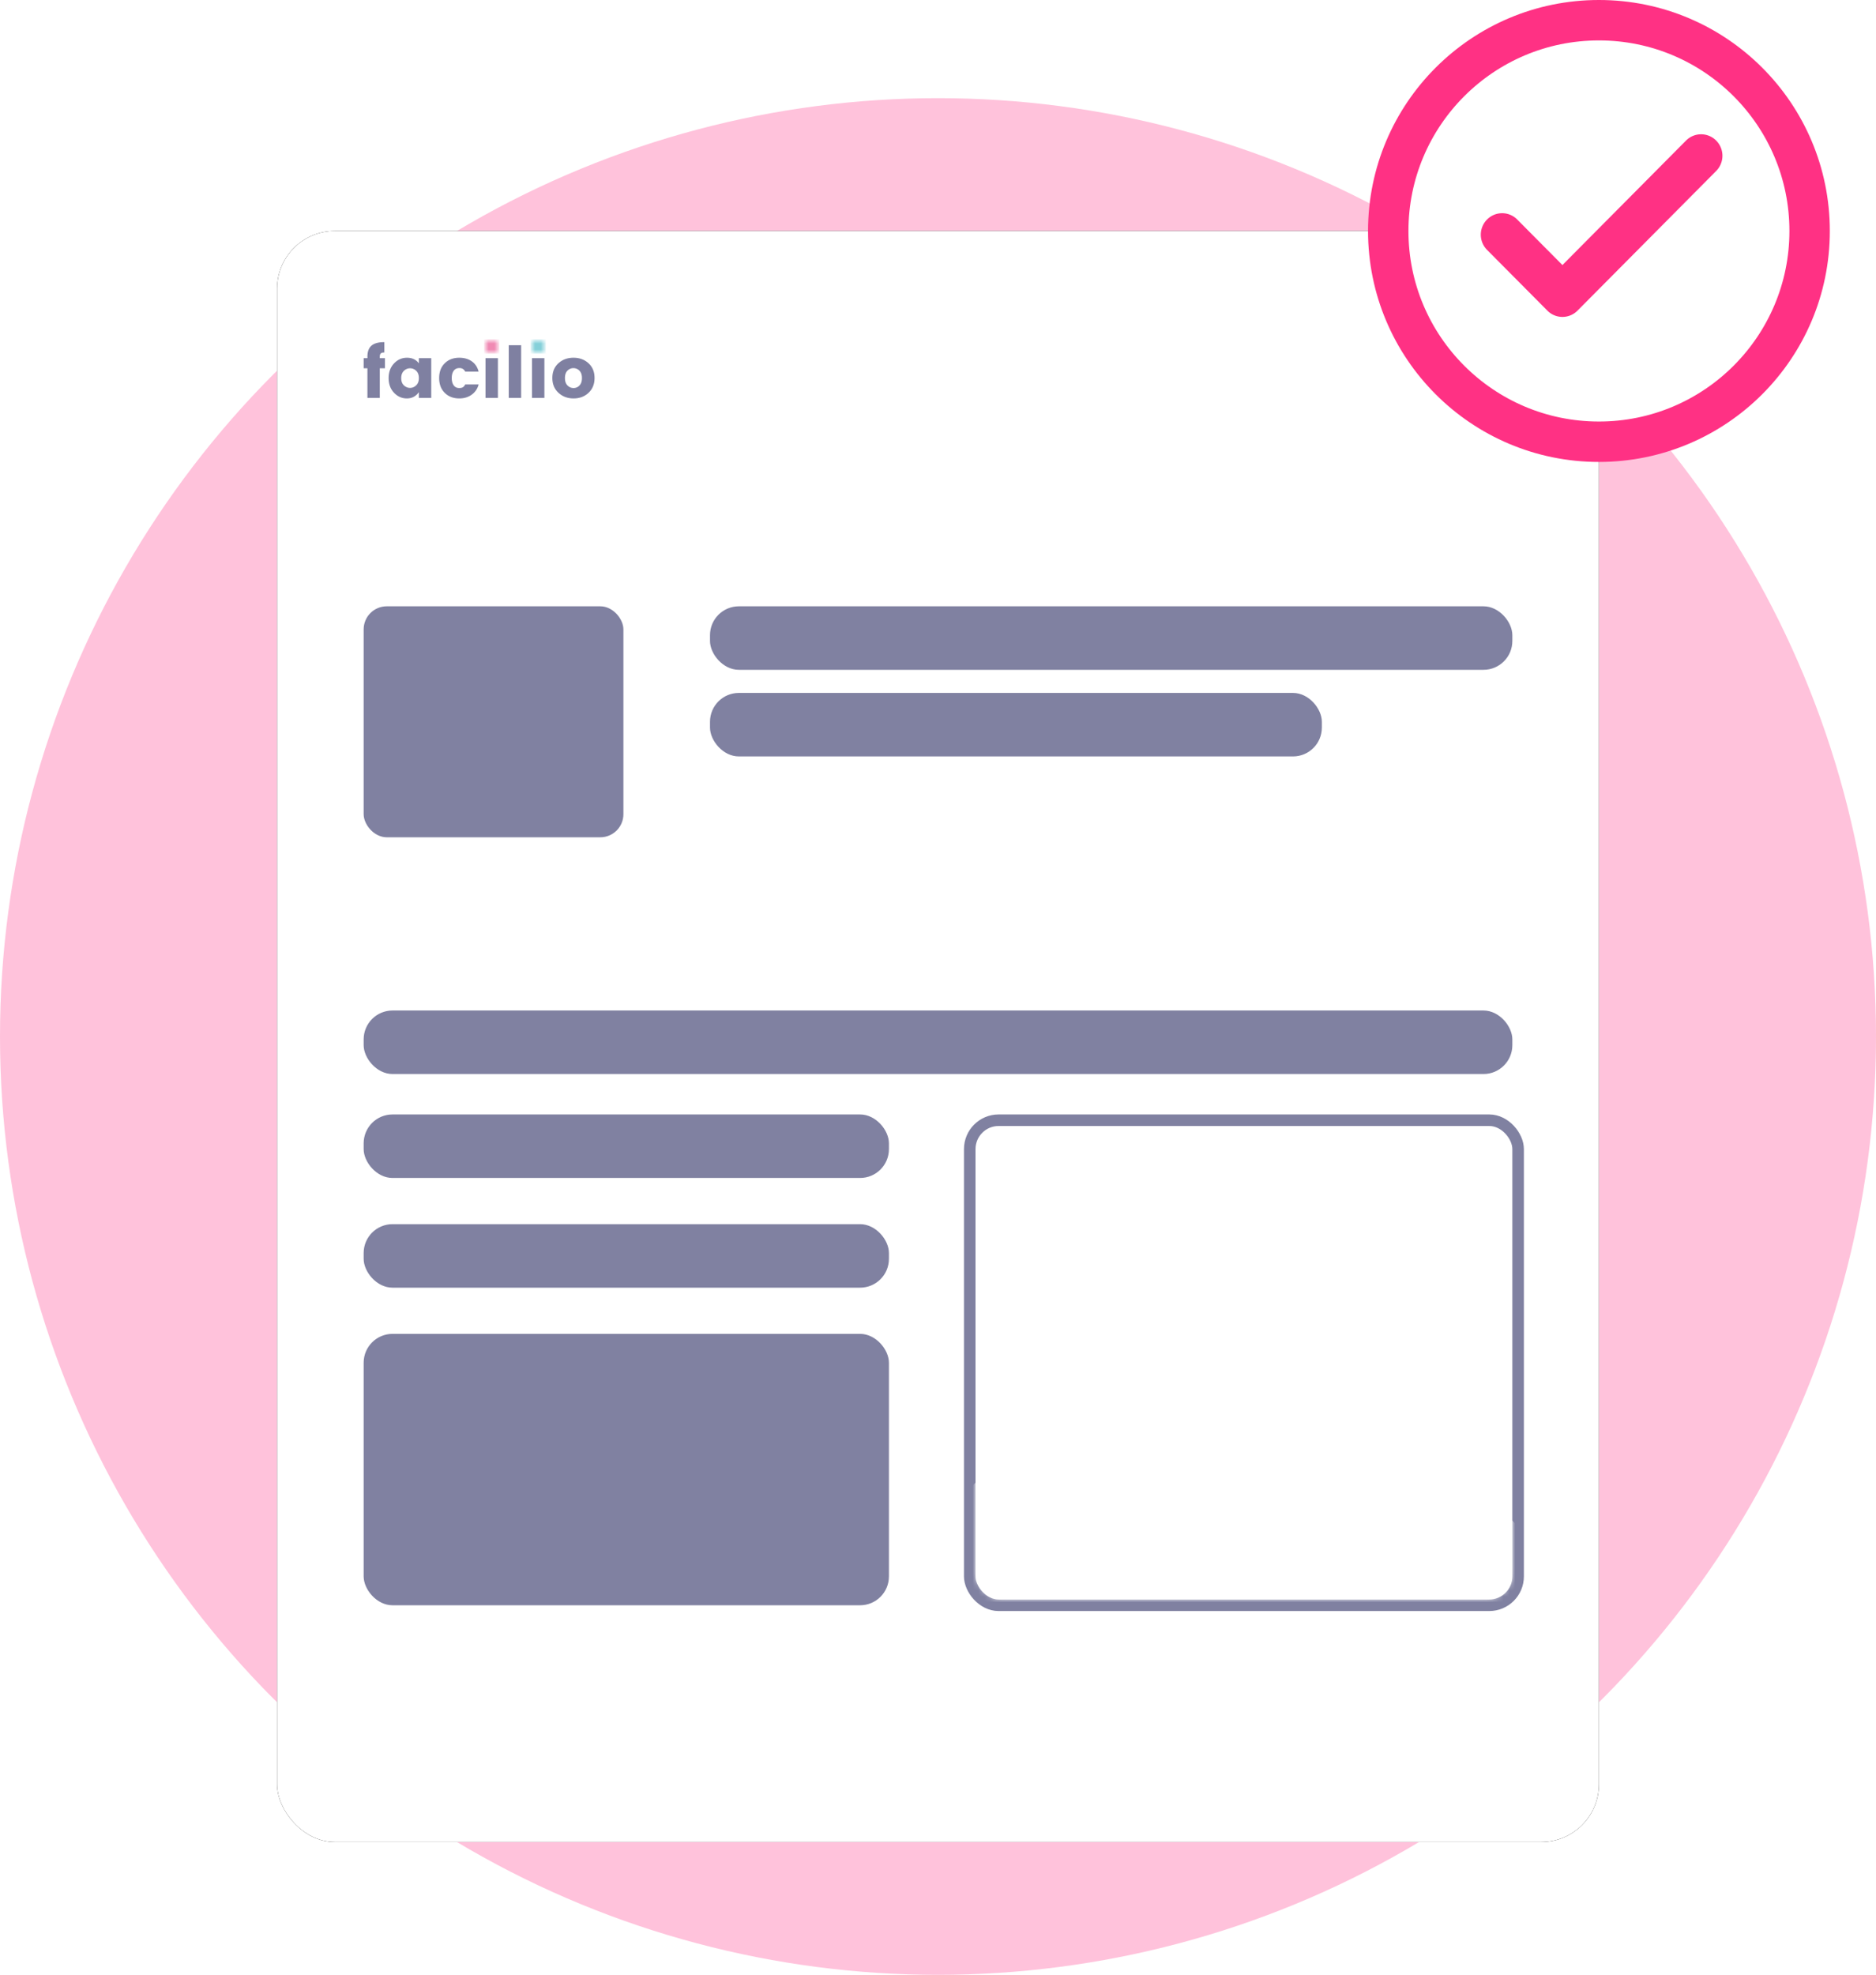 <svg width="325" height="342" viewBox="0 0 325 342" xmlns="http://www.w3.org/2000/svg" xmlns:xlink="http://www.w3.org/1999/xlink">
    <defs>
        <rect id="a5zlaepuub" x="48" y="40" width="229" height="279" rx="10"/>
        <rect id="s04fomx95c" x="0" y="0" width="93" height="82" rx="5"/>
        <path id="l5ouk50j7e" d="M0 0h2.105v2H0z"/>
        <path id="hl51s1tk3g" d="M0 0h2.105v2H0z"/>
        <filter x="-6.6%" y="-5.4%" width="113.1%" height="110.8%" filterUnits="objectBoundingBox" id="cd55mfimya">
            <feOffset in="SourceAlpha" result="shadowOffsetOuter1"/>
            <feGaussianBlur stdDeviation="5" in="shadowOffsetOuter1" result="shadowBlurOuter1"/>
            <feColorMatrix values="0 0 0 0 0 0 0 0 0 0 0 0 0 0 0 0 0 0 0.201 0" in="shadowBlurOuter1"/>
        </filter>
    </defs>
    <g fill="none" fill-rule="evenodd">
        <circle fill-opacity=".296" fill="#FF3184" cx="162.5" cy="179.5" r="162.5"/>
        <use fill="#000" filter="url(#cd55mfimya)" xlink:href="#a5zlaepuub"/>
        <use fill="#FFF" xlink:href="#a5zlaepuub"/>
        <g transform="translate(169 195)">
            <mask id="oy02a6yijd" fill="#fff">
                <use xlink:href="#s04fomx95c"/>
            </mask>
            <rect stroke="#8081A1" stroke-width="2" x="-1" y="-1" width="95" height="84" rx="5"/>
            <g mask="url(#oy02a6yijd)" fill="#FFF">
                <path d="M30.198 31.505 68.997 70.38-1.368 140.88l-38.799-38.874z"/>
                <path d="m66.468 41.755 38.799 38.875-61.816 61.936L4.652 103.69z"/>
            </g>
            <ellipse fill="#FFF" mask="url(#oy02a6yijd)" cx="76.725" cy="15.375" rx="8.835" ry="8.852"/>
        </g>
        <rect fill="#8081A1" x="63" y="231" width="91" height="47" rx="5"/>
        <rect fill="#8081A1" x="63" y="175" width="199" height="11" rx="5"/>
        <rect fill="#8081A1" x="63" y="193" width="91" height="11" rx="5"/>
        <rect fill="#8081A1" x="63" y="212" width="91" height="11" rx="5"/>
        <rect fill="#8081A1" x="63" y="105" width="45" height="40" rx="4"/>
        <rect fill="#8081A1" x="123" y="105" width="139" height="11" rx="5"/>
        <rect fill="#8081A1" x="123" y="120" width="106" height="11" rx="5"/>
        <g transform="translate(237)">
            <circle stroke="#FF3184" stroke-width="7" fill="#FFF" cx="40" cy="40" r="36.5"/>
            <path d="M55.086 24.345 33.677 45.901l-7.834-7.887a3.675 3.675 0 0 0-5.225 0 3.735 3.735 0 0 0 0 5.26l10.448 10.519a3.675 3.675 0 0 0 5.225 0l24.022-24.185a3.74 3.74 0 0 0 0-5.263 3.68 3.68 0 0 0-5.227 0z" fill="#FF3184"/>
        </g>
        <g opacity=".6">
            <path d="M66.686 62.027v1.753h-.89v5.134h-2.144V63.78H63v-1.753h.652v-.26c0-.871.236-1.509.709-1.912.472-.404 1.214-.606 2.225-.605v1.79c-.285 0-.488.053-.608.16-.12.107-.18.296-.183.568v.259h.891zM67.326 65.483c0-1.03.31-1.875.928-2.537.619-.661 1.373-.993 2.263-.993.89 0 1.573.325 2.05.975v-.901h2.144v6.887h-2.144v-1c-.518.724-1.21 1.086-2.079 1.086-.868 0-1.612-.33-2.232-.988-.62-.657-.93-1.5-.93-2.53zm5.241-.012c0-.543-.154-.96-.463-1.253a1.497 1.497 0 0 0-1.066-.438c-.401 0-.757.148-1.066.444-.31.296-.464.716-.464 1.259 0 .542.154.96.464 1.252.31.293.665.44 1.066.438.4 0 .756-.148 1.066-.444.31-.296.464-.716.463-1.258zM76.079 65.47c0-1.07.323-1.923.971-2.56.648-.638 1.486-.957 2.514-.957.853 0 1.576.208 2.17.623.593.416.986 1.01 1.178 1.784h-2.32c-.2-.412-.528-.618-.984-.618-.456 0-.794.16-1.014.476-.222.317-.332.734-.332 1.253 0 .518.11.935.332 1.252.221.317.545.475.971.475.268 0 .477-.045.627-.135.15-.091.284-.251.402-.482h2.32a3.06 3.06 0 0 1-1.192 1.765c-.602.437-1.32.655-2.157.654-1.028 0-1.866-.32-2.514-.963-.647-.641-.972-1.497-.972-2.566zM84.116 62.027h2.144v6.887h-2.144zM88.141 59.78h2.144v9.134h-2.144zM92.166 62.027h2.144v6.887h-2.144zM95.69 65.458c0-1.061.35-1.91 1.053-2.549.702-.638 1.571-.956 2.608-.956 1.036 0 1.904.319 2.602.956.698.638 1.047 1.487 1.047 2.549 0 1.062-.347 1.917-1.04 2.567-.693.65-1.558.975-2.595.975-1.036 0-1.908-.325-2.615-.975-.707-.65-1.06-1.505-1.06-2.567zm5.128.013c0-.56-.146-.986-.438-1.278a1.423 1.423 0 0 0-1.04-.438 1.402 1.402 0 0 0-1.035.438c-.288.292-.432.718-.432 1.278s.149.987.445 1.283c.297.296.646.444 1.047.444.395.003.771-.16 1.028-.444.283-.296.425-.724.425-1.283z" fill="#2A2C62" fill-rule="nonzero"/>
            <g transform="translate(84.135 59)">
                <mask id="f46ppnhg2f" fill="#fff">
                    <use xlink:href="#l5ouk50j7e"/>
                </mask>
                <path fill="#E63A81" fill-rule="nonzero" mask="url(#f46ppnhg2f)" d="M-.263-.25h2.631v2.5H-.263z"/>
            </g>
            <g transform="translate(92.186 59)">
                <mask id="94gf6izm5h" fill="#fff">
                    <use xlink:href="#hl51s1tk3g"/>
                </mask>
                <path fill="#34B1C0" fill-rule="nonzero" mask="url(#94gf6izm5h)" d="M-.264-.25h2.631v2.5H-.264z"/>
            </g>
        </g>
    </g>
</svg>
